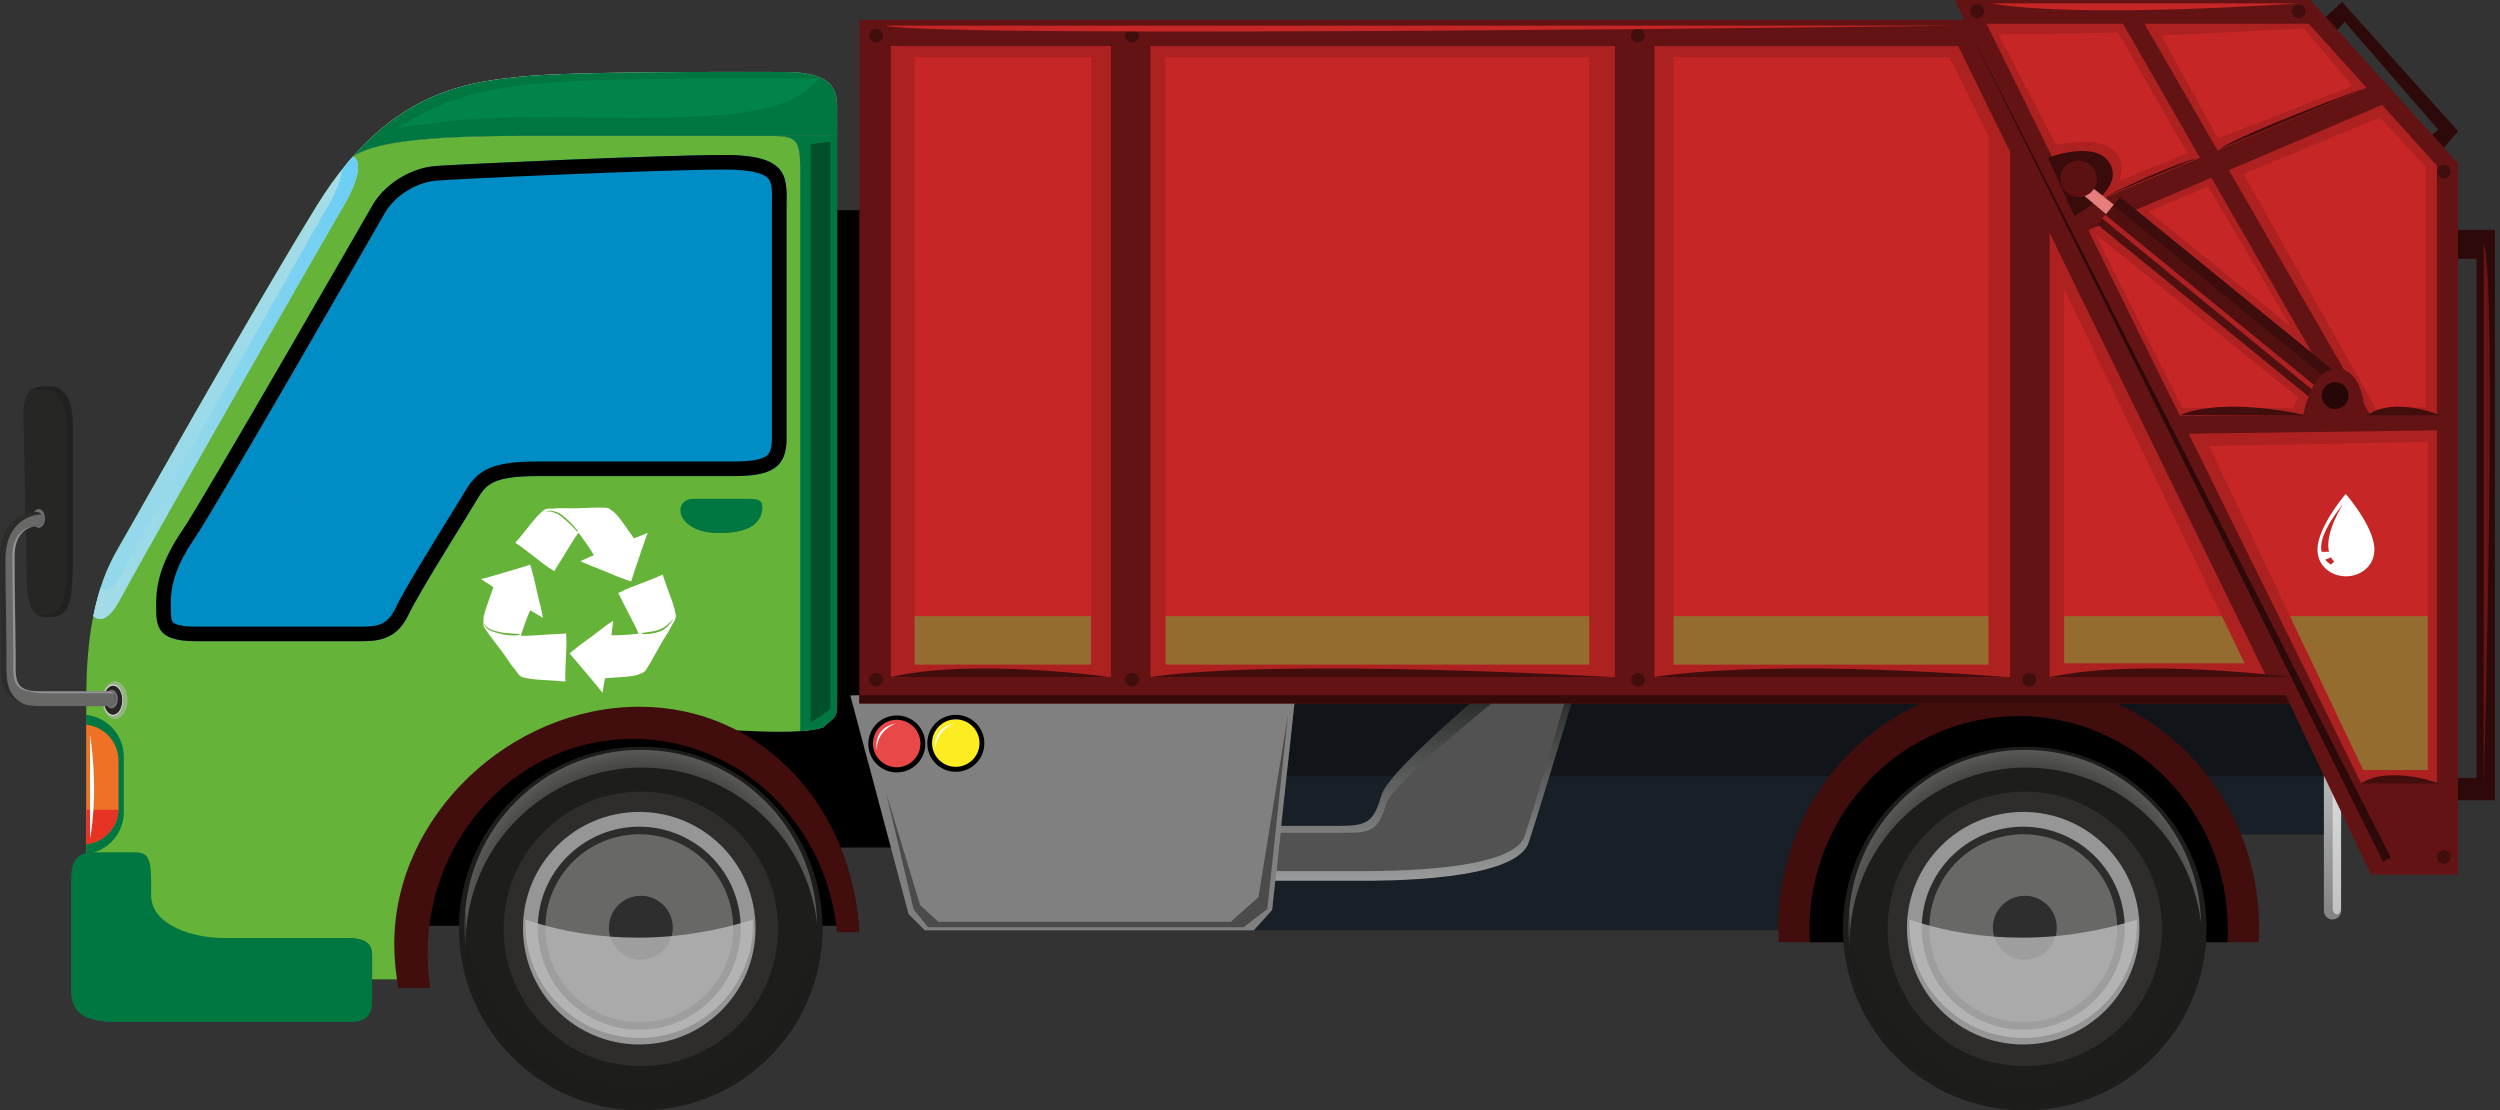 <svg width="421" height="187" viewBox="0 0 421 187" fill="none" xmlns="http://www.w3.org/2000/svg">
<rect x="0" y="0" width="421" height="187" fill="#333333" stroke="none"/>
<path d="M186.155 35.399H96.047V142.721H186.155V35.399Z" fill="black"/>
<path d="M218.14 116.948L214.228 153.234L211.141 156.663H374.749V140.543H392.404V117.051L218.14 116.948Z" fill="#191F26"/>
<path d="M392.405 130.722V117.051L218.141 116.948L216.656 130.722H392.405Z" fill="#11151A"/>
<path d="M255.381 111.88C255.381 111.88 234.061 129.156 232.646 133.889C231.254 138.625 230.159 139.077 225.179 139.077C220.179 139.077 213.875 139.077 213.875 139.077L213.91 148.321C213.91 148.321 224.883 148.321 228.993 148.321C233.12 148.321 255.261 148.41 257.434 141.882C259.596 135.333 266.036 113.813 266.036 113.813L255.381 111.88Z" fill="url(#paint0_linear_562_31713)"/>
<path d="M256.09 114.526C256.09 114.526 234.703 131.223 233.377 135.526C232.037 139.825 231.007 140.245 226.309 140.245C221.59 140.245 215.651 140.245 215.651 140.245L214.938 146.69C214.938 146.69 225.28 146.69 229.163 146.69C233.065 146.69 254.666 146.793 256.72 140.853C258.757 134.919 264.298 115.345 264.298 115.345L256.09 114.526Z" fill="#525252"/>
<path d="M218.14 116.947L150.843 116.911L143.211 117.131L153.001 153.93L155.733 156.663H211.141L214.228 153.234L218.14 116.947Z" fill="#818080"/>
<path opacity="0.4" d="M216.912 128.338L218.14 116.947L150.843 116.911L143.211 117.131L146.191 128.338H216.912Z" fill="#818080"/>
<path d="M394.25 153.374C394.25 154.175 393.59 154.841 392.789 154.841C391.989 154.841 391.344 154.175 391.344 153.374V116.199C391.344 115.398 391.989 114.734 392.789 114.734C393.59 114.734 394.25 115.398 394.25 116.199V153.374Z" fill="url(#paint1_linear_562_31713)"/>
<path opacity="0.5" d="M394.217 152.907C394.217 153.5 393.905 153.981 393.521 153.981C393.135 153.981 392.824 153.499 392.824 152.907V115.726C392.824 115.132 393.135 114.664 393.521 114.664C393.905 114.664 394.217 115.132 394.217 115.726V152.907Z" fill="white"/>
<path d="M380.425 156.212C380.425 133.386 362.297 114.894 339.94 114.894C317.602 114.894 299.475 133.386 299.475 156.212C299.475 157.032 299.506 157.871 299.543 158.671H380.358C380.394 157.871 380.425 157.032 380.425 156.212Z" fill="#420D0D"/>
<path d="M375.164 156.528C375.164 136.676 359.406 120.585 339.937 120.585C320.505 120.585 304.725 136.676 304.725 156.528C304.725 157.257 304.747 157.974 304.798 158.669H375.111C375.148 157.974 375.164 157.257 375.164 156.528Z" fill="black"/>
<path d="M155.822 125.268C155.822 127.933 153.66 130.075 151.014 130.075C148.368 130.075 146.227 127.933 146.227 125.268C146.227 122.622 148.368 120.481 151.014 120.481C153.66 120.481 155.822 122.622 155.822 125.268Z" fill="black"/>
<path d="M165.764 125.164C165.764 127.83 163.608 129.972 160.956 129.972C158.311 129.972 156.154 127.83 156.154 125.164C156.154 122.519 158.311 120.378 160.956 120.378C163.608 120.378 165.764 122.519 165.764 125.164Z" fill="black"/>
<path d="M164.948 125.134C164.948 127.342 163.15 129.134 160.94 129.134C158.747 129.134 156.955 127.342 156.955 125.134C156.955 122.934 158.747 121.141 160.94 121.141C163.15 121.141 164.948 122.934 164.948 125.134Z" fill="#FEEC22"/>
<path d="M155.001 125.216C155.001 127.429 153.207 129.207 151.014 129.207C148.804 129.207 147.006 127.429 147.006 125.216C147.006 123.007 148.804 121.214 151.014 121.214C153.207 121.215 155.001 123.008 155.001 125.216Z" fill="#E94849"/>
<path d="M107.101 122.118C99.405 122.118 83.996 125.082 76.631 138.329C83.787 128.807 94.232 122.956 111.909 123.949C130.141 124.973 137.624 143.313 137.837 148.743C137.837 148.743 137.837 132.965 137.837 129.691C137.837 126.801 137.504 124.068 138.689 122.482C133.098 124.364 115.755 122.118 107.101 122.118Z" fill="black"/>
<path d="M105.569 119.802C84.967 119.802 68.097 135.719 66.527 155.9H144.61C143.04 135.719 126.17 119.802 105.569 119.802Z" fill="black"/>
<path d="M138.531 156.368C138.531 173.279 124.829 187 107.917 187C90.994 187 77.289 173.279 77.289 156.368C77.289 139.461 90.993 125.741 107.917 125.741C124.829 125.741 138.531 139.461 138.531 156.368Z" fill="#1D1D1B"/>
<path opacity="0.5" d="M108.108 129.26C123.329 129.26 135.85 140.7 137.59 155.448C137.31 139.291 124.13 126.281 107.914 126.281C91.512 126.281 78.228 139.564 78.228 155.968C78.228 157.137 78.296 158.301 78.436 159.454C78.436 159.277 78.419 159.1 78.419 158.944C78.421 142.543 91.721 129.26 108.108 129.26Z" fill="url(#paint2_radial_562_31713)"/>
<path opacity="0.5" d="M108.108 183.32C123.329 183.32 135.85 171.881 137.59 157.131C137.31 173.288 124.13 186.297 107.914 186.297C91.512 186.297 78.228 173.014 78.228 156.61C78.228 155.441 78.296 154.277 78.436 153.124C78.436 153.301 78.419 153.477 78.419 153.634C78.421 170.036 91.721 183.32 108.108 183.32Z" fill="#1D1D1B"/>
<path d="M107.916 133.313C95.158 133.313 84.811 143.66 84.811 156.419C84.811 169.182 95.156 179.531 107.916 179.531C120.665 179.531 131.027 169.182 131.027 156.419C131.027 143.662 120.664 133.313 107.916 133.313Z" fill="#2E2D2C"/>
<path opacity="0.5" d="M127.229 156.3C127.229 167.116 118.456 175.889 107.657 175.889C96.826 175.889 88.068 167.116 88.068 156.3C88.068 145.485 96.826 136.727 107.657 136.727C118.456 136.728 127.229 145.485 127.229 156.3Z" fill="white"/>
<path d="M124.738 156.3C124.738 165.753 117.094 173.399 107.656 173.399C98.203 173.399 90.557 165.753 90.557 156.3C90.557 146.862 98.203 139.216 107.656 139.216C117.094 139.218 124.738 146.862 124.738 156.3Z" fill="#2C2D2B"/>
<path d="M123.467 156.3C123.467 165.043 116.382 172.131 107.658 172.131C98.915 172.131 91.832 165.041 91.832 156.3C91.832 147.574 98.914 140.491 107.658 140.491C116.382 140.492 123.467 147.574 123.467 156.3Z" fill="#686867"/>
<path d="M113.3 156.233C113.3 159.212 110.898 161.613 107.915 161.613C104.957 161.613 102.537 159.212 102.537 156.233C102.537 153.254 104.958 150.85 107.915 150.85C110.898 150.85 113.3 153.256 113.3 156.233Z" fill="#2D2E2D"/>
<path d="M110.951 156.233C110.951 157.901 109.59 159.262 107.916 159.262C106.249 159.262 104.891 157.901 104.891 156.233C104.891 154.558 106.249 153.203 107.916 153.203C109.59 153.203 110.951 154.558 110.951 156.233Z" fill="#2D2E2D"/>
<g opacity="0.8">
<path d="M88.488 154.88C88.469 155.132 88.469 155.366 88.469 155.598C88.469 166.198 97.058 174.794 107.658 174.794C118.237 174.794 126.827 166.198 126.827 155.598C126.827 155.347 126.808 155.112 126.808 154.862C110.72 159.884 97.354 157.816 88.488 154.88Z" fill="#BBBABA"/>
</g>
<path d="M140.972 18.108C140.972 14.818 140.047 12.121 131.918 12.121C123.769 12.121 96.745 11.982 87.891 12.886C80.529 13.67 69.791 14.627 59.418 26.361C62.776 24.116 70.328 22.88 88.366 22.88C108.479 22.88 120.615 22.88 127.23 22.88C128.135 22.88 128.955 22.864 129.669 22.88H140.973C140.972 20.946 140.972 20.301 140.972 18.108Z" fill="url(#paint3_linear_562_31713)"/>
<path d="M140.97 27.182C140.97 25.16 140.97 23.856 140.97 22.88H129.666C134.073 22.916 134.755 23.383 134.755 28.4C134.755 34.251 134.755 104.917 134.755 113.363C134.755 116.636 134.755 120.119 134.755 123.127C136.356 123.024 137.711 122.815 138.687 122.483C138.859 122.276 139.052 122.083 139.264 121.912C141.11 120.483 140.969 120.343 140.969 117.385C140.97 114.439 140.97 33.169 140.97 27.182Z" fill="url(#paint4_linear_562_31713)"/>
<path d="M127.231 22.88C120.616 22.88 108.48 22.88 88.367 22.88C70.329 22.88 62.777 24.116 59.419 26.362C59.076 26.746 58.729 27.168 58.379 27.582C56.675 29.636 54.995 31.968 53.338 34.65C41.255 54.31 23.128 86.787 19.854 92.411C18.045 95.529 16.604 99.151 15.684 103.849C14.936 107.664 14.527 112.154 14.527 117.711C14.527 130.091 14.527 143.098 14.527 147.506C14.527 151.914 14.527 164.923 14.527 164.923H67.06H70.032C70.032 164.923 68.805 149.248 75.967 139.216C76.185 138.904 76.404 138.609 76.633 138.328C83.999 125.08 99.407 122.117 107.103 122.117C114.243 122.117 127.253 123.63 134.759 123.126C134.759 120.118 134.759 116.635 134.759 113.362C134.759 104.916 134.759 34.25 134.759 28.399C134.757 22.568 133.831 22.88 127.231 22.88Z" fill="#65B339"/>
<path d="M140.972 18.108C140.972 14.818 140.047 12.121 131.918 12.121C123.769 12.121 96.745 11.982 87.891 12.886C80.529 13.67 69.791 14.627 59.418 26.361C62.776 24.116 70.328 22.88 88.366 22.88C108.479 22.88 120.615 22.88 127.23 22.88C128.135 22.88 128.955 22.864 129.669 22.88H140.973C140.972 20.946 140.972 20.301 140.972 18.108Z" fill="#007641"/>
<path d="M140.97 27.182C140.97 25.16 140.97 23.856 140.97 22.88H129.666C134.073 22.916 134.755 23.383 134.755 28.4C134.755 34.251 134.755 104.917 134.755 113.363C134.755 116.636 134.755 120.119 134.755 123.127C136.356 123.024 137.711 122.815 138.687 122.483C138.859 122.276 139.052 122.083 139.264 121.912C141.11 120.483 140.969 120.343 140.969 117.385C140.97 114.439 140.97 33.169 140.97 27.182Z" fill="#007641"/>
<path d="M62.561 34.859C62.561 34.859 34.142 84.314 30.763 89.242C27.386 94.153 26.309 98.004 26.309 101.518C26.309 105.052 25.993 107.977 32.903 107.977C39.821 107.977 48.578 107.977 53.038 107.977C57.486 107.977 57.18 107.977 60.105 107.977C63.016 107.977 66.55 108.139 68.708 103.68C70.849 99.221 78.686 86.945 80.219 84.314C81.757 81.722 82.681 80.172 90.509 80.172C98.346 80.172 117.237 80.172 123.542 80.172C129.847 80.172 132.456 78.796 132.456 73.885C132.456 68.974 132.456 40.383 132.456 35.317C132.456 30.248 133.381 26.102 122.15 26.102C110.934 26.102 77.921 27.635 73.463 27.947C69.015 28.263 64.545 31.168 62.561 34.859Z" fill="#008CC4"/>
<path d="M122.151 26.102C110.935 26.102 77.922 27.635 73.464 27.947C69.015 28.263 64.545 31.169 62.561 34.859C62.561 34.859 34.142 84.314 30.763 89.242C27.386 94.153 26.309 98.004 26.309 101.518C26.309 105.051 25.993 107.977 32.903 107.977C39.821 107.977 48.578 107.977 53.038 107.977C57.486 107.977 57.18 107.977 60.105 107.977C60.288 107.977 60.48 107.977 60.672 107.977C63.469 107.977 66.685 107.837 68.708 103.68C70.849 99.221 78.686 86.945 80.219 84.314C81.757 81.722 82.681 80.172 90.509 80.172C98.346 80.172 117.237 80.172 123.542 80.172C129.847 80.172 132.456 78.796 132.456 73.885C132.456 68.974 132.456 40.383 132.456 35.317C132.456 30.248 133.38 26.102 122.151 26.102ZM130.002 34.214C130.002 34.583 129.988 34.947 129.988 35.316V73.883C129.988 76.165 129.322 76.601 128.996 76.825C128.107 77.417 126.314 77.713 123.543 77.713H90.511C82.168 77.713 80.251 79.439 78.11 83.077C77.71 83.757 76.857 85.13 75.781 86.87C72.73 91.803 68.117 99.235 66.499 102.612C65.176 105.331 63.416 105.524 60.672 105.524H60.389H60.106H53.039H32.905C30.068 105.524 29.303 104.968 29.128 104.81C28.753 104.427 28.764 103.175 28.764 101.968V101.516C28.764 98.032 30.001 94.676 32.786 90.632C36.181 85.69 63.526 38.098 64.687 36.077C64.701 36.061 64.711 36.041 64.722 36.024C66.359 33.01 70.1 30.646 73.635 30.401C78.271 30.069 111.195 28.555 122.151 28.555C126.884 28.555 128.662 29.335 129.322 29.999C130.002 30.717 130.039 32.057 130.002 34.214Z" fill="black"/>
<path d="M59.4 26.382C59.061 26.76 58.724 27.182 58.381 27.582C56.677 29.636 54.997 31.968 53.34 34.65C49.067 41.615 44.037 50.184 39.158 58.593C30.275 73.935 21.97 88.773 19.856 92.411C18.052 95.493 16.644 99.079 15.723 103.731C16.732 104.671 18.263 104.635 20.318 100.752C22.791 96.085 34.89 74.771 44.775 57.459C51.49 45.708 57.171 35.798 58.105 34.249C59.826 31.362 61.302 27.115 59.4 26.382Z" fill="url(#paint5_linear_562_31713)"/>
<path d="M59.411 26.382C59.062 26.76 58.731 27.182 58.382 27.582C58.106 27.93 57.81 28.294 57.529 28.663C57.441 30.228 56.536 32.457 55.529 34.161C54.677 35.612 49.455 44.822 43.295 55.755C34.231 71.862 23.124 91.699 20.85 96.049C19.16 99.27 17.867 99.635 16.941 99.043C16.473 100.493 16.064 102.021 15.725 103.731C16.744 104.671 18.265 104.65 20.32 100.767C22.793 96.1 34.902 74.772 44.788 57.459C51.498 45.708 57.183 35.798 58.108 34.249C59.837 31.362 61.307 27.115 59.411 26.382Z" fill="url(#paint6_linear_562_31713)"/>
<path d="M116.799 84.003C116.799 84.003 124.687 84.003 126.257 84.003C127.822 84.003 128.378 84.383 128.378 85.323C128.378 86.265 128.378 89.817 120.96 89.745C113.648 89.678 113.145 84.003 116.799 84.003Z" fill="#007641"/>
<path d="M127.176 88.182C126.064 87.516 124.323 86.856 121.865 86.856C118.836 86.856 117.249 87.937 116.521 88.702C117.547 89.314 119.028 89.73 120.96 89.745C124.339 89.767 126.184 89.049 127.176 88.182Z" fill="#007641"/>
<path d="M107.665 119.016C86.024 119.016 66.393 137.335 66.393 158.982C66.393 161.508 66.643 163.96 67.106 166.367H72.47C72.172 164.465 72.016 162.551 72.016 160.582C72.016 140.61 87.478 124.416 106.562 124.416C124.499 124.416 139.231 138.696 140.951 156.98H144.699C143.654 136.275 128.628 119.016 107.665 119.016Z" fill="#420D0D"/>
<path d="M11.968 148.115C11.968 152.226 11.968 161.945 11.968 165.235C11.968 168.51 11.661 172.095 19.654 172.095C27.625 172.095 41.871 172.095 49.449 172.095C57.02 172.095 56.095 172.095 58.049 172.095C59.997 172.095 62.66 172.303 62.66 168.51C62.66 164.71 62.66 163.494 62.66 161.753C62.66 160.013 62.962 157.955 58.36 157.955C53.746 157.955 42.583 157.955 37.566 157.955C32.545 157.955 25.457 155.833 25.457 150.767C25.457 145.7 25.606 143.538 22.838 143.538C20.084 143.538 18.466 143.538 16.009 143.538C13.558 143.537 11.968 144.269 11.968 148.115Z" fill="#007641"/>
<path d="M58.362 157.954C58.051 157.954 57.718 157.954 57.368 157.954C57.459 163.613 56.481 166.664 48.758 166.664C40.661 166.664 21.318 166.664 11.973 166.664C12.051 169.465 12.809 172.095 19.655 172.095C27.626 172.095 41.871 172.095 49.449 172.095C57.02 172.095 56.095 172.095 58.05 172.095C59.998 172.095 62.66 172.303 62.66 168.51C62.66 164.71 62.66 163.495 62.66 161.753C62.661 160.013 62.963 157.954 58.362 157.954Z" fill="#007641"/>
<path d="M93.542 19.699C117.493 20.048 132.626 20.309 137.834 13.2C126.336 13.179 100.733 13.126 91.79 13.967C85.228 14.598 76.252 15.328 67.004 21.623C73.453 20.451 82.191 19.543 93.542 19.699Z" fill="#00844A"/>
<path opacity="0.5" d="M19.355 114.734C18.181 114.734 17.219 116.164 17.219 117.919C17.219 119.665 18.18 121.089 19.355 121.089C20.53 121.089 21.487 119.665 21.487 117.919C21.487 116.164 20.53 114.734 19.355 114.734Z" fill="#C0BAC4"/>
<path d="M3.951 69.965C3.951 71.883 4.481 93.227 4.481 96.767C4.481 101.31 5.101 103.835 7.793 103.903C11.015 104.006 12.241 102.999 12.241 95.145C12.241 87.936 12.241 74.269 12.241 71.186C12.241 68.119 11.25 65.037 8.323 65.037C5.406 65.039 3.951 65.439 3.951 69.965Z" fill="#262625"/>
<path opacity="0.5" d="M8.322 65.039C6.888 65.039 5.817 65.143 5.096 65.771C5.688 65.617 6.409 65.579 7.253 65.579C10.168 65.579 11.172 68.589 11.172 71.602C11.172 74.596 11.172 87.972 11.172 95.042C11.172 102.702 9.935 103.695 6.712 103.591C6.618 103.591 6.529 103.591 6.436 103.575C6.817 103.783 7.263 103.888 7.793 103.903C11.016 104.006 12.241 102.999 12.241 95.145C12.241 87.936 12.241 74.269 12.241 71.186C12.24 68.12 11.249 65.039 8.322 65.039Z" fill="#1D1D1B"/>
<path d="M20.727 117.904C20.727 119.369 19.972 120.57 19.037 120.57C18.095 120.57 17.35 119.369 17.35 117.904C17.35 116.443 18.096 115.237 19.037 115.237C19.972 115.237 20.727 116.443 20.727 117.904Z" fill="url(#paint7_radial_562_31713)"/>
<path d="M20.607 117.904C20.607 119.26 19.911 120.378 19.038 120.378C18.171 120.378 17.473 119.261 17.473 117.904C17.473 116.547 18.169 115.451 19.038 115.451C19.911 115.451 20.607 116.547 20.607 117.904Z" fill="#262625"/>
<path opacity="0.5" d="M18.795 116.164C18.213 116.164 17.746 116.86 17.746 117.732C17.746 118.6 18.213 119.297 18.795 119.297C19.383 119.297 19.851 118.6 19.851 117.732C19.85 116.86 19.382 116.164 18.795 116.164Z" fill="#C0BAC4"/>
<path opacity="0.5" d="M6.503 85.743C5.925 85.743 5.457 86.44 5.457 87.307C5.457 88.18 5.925 88.877 6.503 88.877C7.095 88.877 7.564 88.18 7.564 87.307C7.564 86.441 7.095 85.743 6.503 85.743Z" fill="#C0BAC4"/>
<path d="M18.274 118.897H6.711C4.413 118.897 2.761 118.377 1.681 117.26C0.132 115.695 0.146 113.482 0.173 111.532C0.173 111.304 0.183 111.095 0.183 110.873C0.183 109.6 0.146 107.474 0.11 105.02C0.058 101.59 0 97.288 0 93.664C0 87.782 3.95 86.196 6.035 86.176C6.05 86.176 6.05 86.176 6.05 86.176C6.731 86.176 7.267 86.7 7.287 87.381C7.287 88.057 6.747 88.618 6.075 88.618C5.702 88.633 2.454 88.893 2.454 93.663C2.454 97.287 2.516 101.553 2.567 104.983C2.599 107.456 2.634 109.583 2.634 110.872C2.634 111.095 2.634 111.323 2.629 111.547C2.608 113.168 2.592 114.701 3.419 115.533C4.012 116.147 5.124 116.442 6.709 116.442H18.273C18.956 116.442 19.5 117 19.5 117.679C19.501 118.341 18.956 118.897 18.274 118.897Z" fill="#2C2D2B"/>
<path d="M19.097 116.754C18.869 116.564 18.587 116.444 18.275 116.444H6.711C6.015 116.444 5.423 116.392 4.917 116.268C4.259 116.112 3.753 115.882 3.421 115.534C2.595 114.702 2.611 113.17 2.631 111.548C2.636 111.325 2.636 111.095 2.636 110.873C2.636 109.585 2.6 107.459 2.569 104.984C2.518 101.554 2.456 97.288 2.456 93.664C2.456 88.894 5.705 88.635 6.077 88.619C6.749 88.619 7.289 88.058 7.289 87.382C7.279 87.101 7.175 86.841 7.008 86.634C6.998 86.634 6.994 86.634 6.977 86.634C6.977 86.634 6.977 86.634 6.957 86.634C4.867 86.649 0.922 88.235 0.922 94.086C0.922 97.703 0.984 101.971 1.037 105.401C1.071 107.838 1.099 109.95 1.099 111.218C1.099 111.446 1.099 111.655 1.088 111.861C1.072 113.816 1.051 116.023 2.595 117.572C3.022 118.01 3.525 118.342 4.129 118.602C4.867 118.811 5.73 118.898 6.713 118.898H18.276C18.959 118.898 19.503 118.342 19.503 117.682C19.502 117.312 19.336 117.001 19.097 116.754Z" fill="#686867"/>
<path opacity="0.5" d="M19.095 116.754C18.877 116.563 18.586 116.443 18.274 116.443H6.71C6.013 116.443 5.421 116.392 4.915 116.268C4.257 116.112 3.752 115.882 3.419 115.534C2.593 114.702 2.609 113.169 2.63 111.548C2.635 111.325 2.635 111.095 2.635 110.873C2.635 109.584 2.599 107.458 2.568 104.984C2.516 101.554 2.454 97.288 2.454 93.664C2.454 89.975 4.377 88.997 5.442 88.722C4.568 88.841 2.068 89.554 2.068 93.737C2.068 97.359 2.13 101.621 2.182 105.072C2.219 107.524 2.255 109.666 2.255 110.956C2.255 111.184 2.255 111.407 2.244 111.635C2.224 113.257 2.219 114.77 3.035 115.606C3.367 115.954 3.87 116.2 4.532 116.339C5.042 116.458 5.634 116.51 6.329 116.51H17.888C18.721 116.51 19.334 117.001 19.095 116.754Z" fill="#C0BAC4"/>
<path opacity="0.5" d="M19.096 116.754C18.868 116.563 18.586 116.444 18.274 116.444H6.71C6.014 116.444 5.422 116.392 4.916 116.268C5.544 116.6 6.449 116.756 7.634 116.756L19.096 116.754Z" fill="#C0BAC4"/>
<path d="M97.445 89.724C97.494 89.788 97.541 89.85 97.589 89.914C98.24 90.796 98.87 91.698 99.479 92.609C99.669 92.892 99.843 93.187 100.01 93.485C99.368 93.781 98.726 94.071 98.077 94.35C98.068 94.347 98.06 94.342 98.053 94.34C97.957 94.389 97.86 94.44 97.765 94.491C98.39 94.837 99.101 95.096 99.738 95.357C100.839 95.802 101.949 96.21 103.036 96.691C104.037 97.135 105.074 97.51 106.112 97.858V97.861C106.173 97.869 106.232 97.882 106.29 97.897C106.324 97.789 106.356 97.682 106.395 97.576C106.395 97.576 106.391 97.573 106.388 97.573C106.605 96.896 106.826 96.221 107.053 95.548C107.316 94.766 107.585 93.987 107.854 93.207C107.9 92.948 107.998 92.71 108.105 92.472C108.264 92.011 108.419 91.547 108.58 91.087C108.697 90.745 108.821 90.403 108.943 90.061C108.952 90.056 108.959 90.051 108.967 90.043C109.002 89.951 109.039 89.855 109.073 89.763C109.069 89.757 109.064 89.751 109.06 89.744C108.841 89.85 108.617 89.942 108.388 90.006C107.859 90.251 107.3 90.452 106.759 90.654C106.249 89.948 105.748 89.236 105.247 88.522C104.733 87.795 104.216 87.062 103.597 86.42C103.35 86.162 102.963 85.962 102.69 85.724C102.494 85.557 102.12 85.499 102.035 85.496C100.398 85.426 98.737 85.549 97.099 85.594C95.746 85.632 94.409 85.506 93.043 85.656C92.724 85.619 92.112 85.638 91.769 85.797C91.584 85.882 91.425 86.017 91.282 86.158C91.271 86.169 91.264 86.181 91.254 86.193C91.237 86.199 91.222 86.209 91.205 86.222C89.938 87.363 88.973 88.797 87.887 90.096C87.519 90.535 87.148 90.968 86.785 91.411C86.855 91.464 86.923 91.518 86.993 91.57C86.997 91.564 87.003 91.558 87.007 91.551C88.055 92.227 89.043 93.065 90.045 93.808C90.978 94.5 91.89 95.327 92.913 95.896C92.913 95.899 92.914 95.904 92.914 95.906C93.06 95.993 93.199 96.09 93.338 96.19C93.394 96.095 93.45 95.998 93.505 95.9C93.934 95.153 94.421 94.44 94.871 93.706C95.295 93.016 95.71 92.322 96.138 91.634C96.538 91.001 96.94 90.288 97.445 89.724ZM93.411 86.353C93.115 86.261 92.661 86.042 92.358 86.147C92.158 86.215 92.243 86.208 92.05 86.184C92.019 86.178 92.028 86.136 92.052 86.133C92.301 86.104 92.457 85.944 92.717 85.984C92.915 86.012 93.109 86.051 93.302 86.097C93.793 86.212 94.238 86.433 94.639 86.734C95.648 87.494 96.527 88.377 97.286 89.385C97.331 89.447 97.231 89.565 97.17 89.505C96.793 89.139 96.495 88.703 96.099 88.355C95.672 87.981 95.258 87.587 94.822 87.225C94.403 86.871 93.942 86.516 93.411 86.353Z" fill="white"/>
<path d="M113.746 103.307C113.744 103.293 113.736 103.279 113.732 103.266C113.733 103.249 113.733 103.23 113.731 103.21C113.412 101.536 112.683 99.967 112.138 98.364C111.952 97.822 111.774 97.28 111.584 96.742C111.503 96.774 111.42 96.805 111.342 96.838C111.343 96.845 111.347 96.852 111.348 96.858C110.227 97.405 109 97.817 107.846 98.289C106.768 98.728 105.591 99.082 104.573 99.662C104.57 99.66 104.566 99.659 104.564 99.658C104.415 99.738 104.258 99.807 104.099 99.872C104.154 99.97 104.208 100.068 104.261 100.166C104.679 100.922 105.036 101.706 105.432 102.472C105.801 103.191 106.181 103.904 106.547 104.627C106.883 105.294 107.284 106.007 107.505 106.732C107.425 106.741 107.346 106.75 107.266 106.757C106.175 106.859 105.077 106.929 103.983 106.979C103.641 106.993 103.3 106.988 102.958 106.979C103.038 106.277 103.122 105.576 103.22 104.876C103.229 104.872 103.235 104.867 103.242 104.862C103.249 104.752 103.256 104.645 103.261 104.536C102.64 104.893 102.052 105.366 101.5 105.776C100.548 106.487 99.623 107.227 98.65 107.906C97.754 108.533 96.895 109.226 96.059 109.934L96.057 109.933C96.017 109.98 95.978 110.024 95.934 110.067C96.007 110.151 96.082 110.235 96.154 110.322C96.155 110.32 96.157 110.32 96.158 110.317C96.625 110.854 97.09 111.393 97.546 111.936C98.079 112.567 98.605 113.2 99.134 113.834C99.332 114.007 99.486 114.216 99.633 114.43C99.945 114.805 100.26 115.178 100.573 115.553C100.803 115.832 101.03 116.113 101.261 116.396C101.261 116.406 101.261 116.415 101.263 116.425C101.325 116.504 101.385 116.581 101.447 116.661C101.455 116.66 101.463 116.66 101.47 116.659C101.492 116.418 101.531 116.179 101.594 115.948C101.657 115.369 101.774 114.787 101.883 114.218C102.751 114.148 103.621 114.09 104.492 114.028C105.378 113.965 106.274 113.903 107.143 113.709C107.492 113.63 107.862 113.404 108.208 113.291C108.454 113.211 108.697 112.919 108.742 112.851C109.652 111.485 110.406 110.001 111.216 108.576C111.885 107.399 112.683 106.322 113.264 105.074C113.461 104.823 113.762 104.288 113.804 103.912C113.825 103.708 113.793 103.503 113.746 103.307ZM113.345 104.362C112.718 105.202 112.162 105.931 111.151 106.323C110.181 106.697 109.177 106.828 108.146 106.773C108.033 106.767 108.077 106.604 108.166 106.586C109.129 106.411 110.129 106.371 111.058 106.012C112.014 105.643 112.603 105.047 113.293 104.32C113.327 104.284 113.377 104.318 113.345 104.362Z" fill="white"/>
<path d="M95.357 107.175C95.344 107.007 95.343 106.835 95.345 106.664C95.234 106.674 95.123 106.684 95.012 106.696C94.153 106.775 93.29 106.789 92.431 106.843C91.622 106.893 90.817 106.957 90.01 107.002C89.261 107.044 88.449 107.126 87.695 107.039C87.72 106.962 87.744 106.886 87.769 106.81C88.112 105.769 88.487 104.735 88.881 103.712C89.003 103.394 89.144 103.084 89.29 102.774C89.901 103.128 90.509 103.485 91.11 103.855C91.113 103.864 91.114 103.872 91.117 103.883C91.213 103.933 91.31 103.982 91.407 104.03C91.329 103.32 91.133 102.589 90.975 101.918C90.706 100.762 90.399 99.619 90.164 98.455C89.95 97.381 89.661 96.318 89.345 95.268L89.348 95.266C89.32 95.212 89.296 95.157 89.274 95.1C89.168 95.134 89.06 95.17 88.952 95.198C88.952 95.201 88.953 95.203 88.953 95.206C88.276 95.419 87.597 95.628 86.916 95.83C86.124 96.065 85.332 96.295 84.541 96.524C84.304 96.635 84.05 96.693 83.796 96.742C83.326 96.879 82.858 97.017 82.389 97.154C82.043 97.254 81.693 97.35 81.342 97.447C81.333 97.444 81.323 97.44 81.314 97.436C81.217 97.463 81.121 97.487 81.023 97.512C81.021 97.52 81.017 97.527 81.016 97.534C81.227 97.653 81.431 97.781 81.617 97.932C82.124 98.222 82.609 98.562 83.086 98.89C82.802 99.715 82.507 100.534 82.214 101.354C81.916 102.193 81.615 103.039 81.447 103.915C81.378 104.266 81.436 104.695 81.403 105.056C81.378 105.313 81.547 105.652 81.592 105.723C82.478 107.102 83.536 108.389 84.518 109.701C85.329 110.785 85.996 111.949 86.906 112.978C87.057 113.261 87.428 113.75 87.757 113.938C87.933 114.04 88.133 114.092 88.331 114.128C88.346 114.13 88.361 114.129 88.375 114.13C88.389 114.138 88.406 114.146 88.428 114.151C90.088 114.529 91.817 114.492 93.504 114.632C94.075 114.68 94.645 114.733 95.215 114.774C95.216 114.686 95.22 114.601 95.225 114.514C95.216 114.512 95.208 114.511 95.202 114.511C95.15 113.266 95.265 111.976 95.295 110.729C95.323 109.568 95.472 108.345 95.348 107.182C95.353 107.18 95.354 107.177 95.357 107.175ZM87.395 106.946C86.284 107.122 84.922 106.94 83.849 106.624C82.983 106.368 81.793 106.081 81.557 105.081C81.553 105.063 81.582 105.037 81.592 105.059C82.015 105.959 83.284 106.251 84.184 106.451C85.262 106.691 86.324 106.663 87.415 106.749C87.534 106.759 87.492 106.93 87.395 106.946Z" fill="white"/>
<path d="M20.845 136.764V127.445C20.845 123.788 18.077 120.778 14.521 120.394C14.521 129.332 14.521 138.397 14.521 143.818C18.077 143.431 20.845 140.422 20.845 136.764Z" fill="#007641"/>
<path d="M19.958 136.11V128.099C19.958 124.954 17.578 122.368 14.521 122.036C14.521 129.721 14.521 137.514 14.521 142.173C17.578 141.842 19.958 139.255 19.958 136.11Z" fill="#EE7125"/>
<path d="M14.521 136.369V142.173C17.494 141.85 19.818 139.396 19.946 136.369H14.521Z" fill="#E63324"/>
<path d="M15.158 123.676V141.2C15.158 141.2 16.71 134.101 15.158 123.676Z" fill="white"/>
<path d="M78.822 30.948C72.168 30.948 66.511 38.268 66.511 38.268L36.23 90.179L127.072 45.256V30.948C127.072 30.948 85.477 30.948 78.822 30.948Z" fill="#008CC4"/>
<path d="M371.597 156.368C371.597 173.279 357.893 187 340.979 187C324.057 187 310.352 173.279 310.352 156.368C310.352 139.461 324.055 125.741 340.979 125.741C357.891 125.741 371.597 139.461 371.597 156.368Z" fill="#1D1D1B"/>
<path opacity="0.5" d="M341.171 129.26C356.392 129.26 368.913 140.7 370.656 155.449C370.375 139.291 357.194 126.281 340.979 126.281C324.576 126.281 311.293 139.565 311.293 155.968C311.293 157.137 311.361 158.301 311.501 159.454C311.501 159.277 311.484 159.101 311.484 158.945C311.484 142.543 324.784 129.26 341.171 129.26Z" fill="url(#paint8_radial_562_31713)"/>
<path opacity="0.5" d="M341.171 183.32C356.392 183.32 368.913 171.881 370.656 157.131C370.375 173.288 357.194 186.297 340.979 186.297C324.576 186.297 311.293 173.014 311.293 156.61C311.293 155.441 311.361 154.277 311.501 153.124C311.501 153.301 311.484 153.477 311.484 153.634C311.484 170.036 324.784 183.32 341.171 183.32Z" fill="#1D1D1B"/>
<path d="M340.979 133.313C328.219 133.313 317.873 143.66 317.873 156.419C317.873 169.182 328.219 179.531 340.979 179.531C353.727 179.531 364.092 169.182 364.092 156.419C364.092 143.662 353.728 133.313 340.979 133.313Z" fill="#2E2D2C"/>
<path opacity="0.5" d="M360.292 156.3C360.292 167.116 351.519 175.889 340.72 175.889C329.889 175.889 321.131 167.116 321.131 156.3C321.131 145.485 329.889 136.727 340.72 136.727C351.519 136.728 360.292 145.485 360.292 156.3Z" fill="white"/>
<path d="M357.805 156.3C357.805 165.753 350.159 173.399 340.721 173.399C331.268 173.399 323.623 165.753 323.623 156.3C323.623 146.862 331.266 139.216 340.721 139.216C350.159 139.218 357.805 146.862 357.805 156.3Z" fill="#2C2D2B"/>
<path d="M356.528 156.3C356.528 165.043 349.444 172.131 340.719 172.131C331.978 172.131 324.895 165.041 324.895 156.3C324.895 147.574 331.978 140.491 340.719 140.491C349.445 140.492 356.528 147.574 356.528 156.3Z" fill="#686867"/>
<path d="M346.362 156.233C346.362 159.212 343.962 161.613 340.978 161.613C338.02 161.613 335.6 159.212 335.6 156.233C335.6 153.254 338.021 150.85 340.978 150.85C343.962 150.85 346.362 153.256 346.362 156.233Z" fill="#2D2E2D"/>
<path d="M344.014 156.233C344.014 157.901 342.653 159.262 340.979 159.262C339.312 159.262 337.955 157.901 337.955 156.233C337.955 154.559 339.312 153.203 340.979 153.203C342.653 153.203 344.014 154.559 344.014 156.233Z" fill="#2D2E2D"/>
<g opacity="0.8">
<path d="M321.553 154.88C321.533 155.132 321.533 155.366 321.533 155.598C321.533 166.198 330.122 174.794 340.722 174.794C351.303 174.794 359.892 166.198 359.892 155.598C359.892 155.347 359.873 155.112 359.873 154.862C343.785 159.884 330.42 157.816 321.553 154.88Z" fill="#BBBABA"/>
</g>
<path d="M149.201 133.436L153.859 153.151L156.272 156.147H209.428L213.422 153.069L216.916 120.208L211.924 151.072L207.266 155.231H158.018L154.94 152.402L149.201 133.436Z" fill="#4B4B4B"/>
<path d="M21.756 141.92C21.756 141.92 26.414 141.92 26.747 144.583C27.08 147.244 25.915 153.067 28.578 154.565C31.239 156.063 56.362 156.229 56.362 156.229L31.239 154.289C31.239 154.289 27.8 154.178 27.8 151.515C27.8 148.854 27.8 145.304 27.8 145.304C27.8 145.304 28.021 143.086 26.581 142.421C25.138 141.754 21.756 141.92 21.756 141.92Z" fill="#65B339"/>
<path d="M412.601 38.712H420.142V134.767H408.83V130.995H417.039V43.592H411.713L412.601 38.712Z" fill="#2E0909"/>
<path d="M389.752 4.549L394.41 0.334L413.931 22.074L408.829 28.063L406.166 25.622L410.604 21.853L394.853 3.662L391.304 7.433L389.752 4.549Z" fill="#2E0909"/>
<path d="M389.974 118.461H144.709V3.33H334.737L389.974 118.461Z" fill="#631313"/>
<path d="M144.709 117.069V118.461H389.974L389.307 117.069H144.709Z" fill="#370A0A"/>
<path d="M381.699 114.025H150.033V7.766H329.772L381.699 114.025Z" fill="#AD2121"/>
<path d="M279.872 7.766H270.254V114.025H279.872V7.766Z" fill="#AD2121"/>
<path d="M346.203 41.389L336.139 20.797V114.025H346.203V41.389Z" fill="#AD2121"/>
<path d="M194.773 7.766H185.375V114.025H194.773V7.766Z" fill="#AD2121"/>
<path d="M152.624 7.766H150.033V114.025H152.624V7.766Z" fill="#AD2121"/>
<path d="M193.733 4.438H187.078V115.798H193.733V4.438Z" fill="#631313"/>
<path d="M278.612 4.438H271.957V115.798H278.612V4.438Z" fill="#631313"/>
<path d="M345.16 4.438H338.506V115.798H345.16V4.438Z" fill="#631313"/>
<path d="M399.291 147.301H413.933V27.508L389.087 0H329.191L399.291 147.301Z" fill="#631313"/>
<path d="M397.656 131.992H410.378V27.898L388.788 3.994L334.516 3.995L397.656 131.992Z" fill="#AD2121"/>
<path d="M347.381 36.271L399.623 14.309L401.953 17.304L349.709 39.598L347.381 36.271Z" fill="#631313"/>
<path d="M363.439 70.089L412.051 69.668L413.257 72.431L364.564 73.086L363.439 70.089Z" fill="#631313"/>
<path d="M331.076 3.995L402.618 144.416L401.288 145.082L331.076 3.995Z" fill="#2E0909"/>
<path d="M356.365 1.997L396.296 71.543L400.289 71.876L360.359 2.663L356.365 1.997Z" fill="#631313"/>
<path d="M393.771 66.232C393.771 66.777 393.331 67.217 392.787 67.217C392.244 67.217 391.803 66.777 391.803 66.232C391.803 65.689 392.243 65.248 392.787 65.248C393.331 65.249 393.771 65.689 393.771 66.232Z" fill="#5B1111"/>
<path d="M344.887 26.538C344.887 26.538 352.359 23.735 354.954 27.038C358.614 31.696 349.297 36.354 349.297 36.354L344.887 26.538Z" fill="#390B0B"/>
<path d="M350.709 32.736L355.409 36.687L356.657 35.024L351.956 31.28L350.709 32.736Z" fill="#E67E7E"/>
<path d="M353.121 30.116C353.121 31.816 351.743 33.194 350.043 33.194C348.343 33.194 346.965 31.816 346.965 30.116C346.965 28.415 348.344 27.038 350.043 27.038C351.744 27.038 353.121 28.415 353.121 30.116Z" fill="#5B1111"/>
<path d="M356.997 33.179L353.215 37.824L390.947 68.549L394.729 63.905L356.997 33.179Z" fill="#511010"/>
<path d="M357.055 33.196L355.941 34.564L393.683 65.279L394.796 63.911L357.055 33.196Z" fill="#3D0C0C"/>
<path d="M354.525 36.172L354.016 36.797L391.733 67.541L392.242 66.916L354.525 36.172Z" fill="#AD2121"/>
<path d="M387.611 71.324C387.611 71.324 388.654 62.962 392.784 62.201C398.611 61.129 398.398 71.543 398.398 71.543L387.611 71.324Z" fill="#631313"/>
<path d="M395.493 66.622C395.493 67.871 394.481 68.881 393.231 68.881C391.984 68.881 390.973 67.869 390.973 66.622C390.973 65.373 391.984 64.362 393.231 64.362C394.48 64.361 395.493 65.372 395.493 66.622Z" fill="#260707"/>
<path d="M148.701 5.991C148.701 6.635 148.18 7.156 147.536 7.156C146.894 7.156 146.371 6.635 146.371 5.991C146.371 5.348 146.894 4.826 147.536 4.826C148.18 4.826 148.701 5.347 148.701 5.991Z" fill="#420D0D"/>
<path d="M148.701 114.469C148.701 115.111 148.18 115.632 147.536 115.632C146.894 115.632 146.371 115.111 146.371 114.469C146.371 113.826 146.894 113.304 147.536 113.304C148.18 113.304 148.701 113.826 148.701 114.469Z" fill="#420D0D"/>
<path d="M191.795 5.991C191.795 6.635 191.273 7.156 190.63 7.156C189.986 7.156 189.465 6.635 189.465 5.991C189.465 5.348 189.986 4.826 190.63 4.826C191.273 4.826 191.795 5.347 191.795 5.991Z" fill="#420D0D"/>
<path d="M191.795 114.469C191.795 115.111 191.273 115.632 190.63 115.632C189.986 115.632 189.465 115.111 189.465 114.469C189.465 113.826 189.986 113.304 190.63 113.304C191.273 113.304 191.795 113.826 191.795 114.469Z" fill="#420D0D"/>
<path d="M277.002 5.991C277.002 6.635 276.481 7.156 275.837 7.156C275.195 7.156 274.674 6.635 274.674 5.991C274.674 5.348 275.195 4.826 275.837 4.826C276.481 4.826 277.002 5.347 277.002 5.991Z" fill="#420D0D"/>
<path d="M277.002 114.469C277.002 115.111 276.481 115.632 275.837 115.632C275.195 115.632 274.674 115.111 274.674 114.469C274.674 113.826 275.195 113.304 275.837 113.304C276.481 113.304 277.002 113.826 277.002 114.469Z" fill="#420D0D"/>
<path d="M334.125 1.887C334.125 2.53 333.606 3.052 332.962 3.052C332.318 3.052 331.797 2.531 331.797 1.887C331.797 1.244 332.318 0.722 332.962 0.722C333.606 0.722 334.125 1.244 334.125 1.887Z" fill="#420D0D"/>
<path d="M388.256 1.887C388.256 2.53 387.734 3.052 387.091 3.052C386.447 3.052 385.926 2.531 385.926 1.887C385.926 1.244 386.447 0.722 387.091 0.722C387.734 0.722 388.256 1.244 388.256 1.887Z" fill="#420D0D"/>
<path d="M412.713 144.305C412.713 144.948 412.191 145.47 411.548 145.47C410.904 145.47 410.383 144.949 410.383 144.305C410.383 143.663 410.904 143.142 411.548 143.142C412.191 143.142 412.713 143.663 412.713 144.305Z" fill="#420D0D"/>
<path d="M412.713 28.895C412.713 29.538 412.191 30.06 411.548 30.06C410.904 30.06 410.383 29.539 410.383 28.895C410.383 28.252 410.904 27.73 411.548 27.73C412.191 27.73 412.713 28.252 412.713 28.895Z" fill="#420D0D"/>
<path d="M341.725 115.633C342.369 115.633 342.89 115.112 342.89 114.469C342.89 113.825 342.369 113.304 341.725 113.304C341.082 113.304 340.561 113.825 340.561 114.469C340.561 115.112 341.082 115.633 341.725 115.633Z" fill="#420D0D"/>
<path d="M183.751 9.651H154.025V111.917H183.751V9.651Z" fill="#C62626"/>
<path d="M267.632 9.651H196.285V111.917H267.632V9.651Z" fill="#C62626"/>
<path d="M281.828 9.651V111.918H334.848V22.961L328.304 9.651H281.828Z" fill="#C62626"/>
<path opacity="0.5" d="M183.751 9.651H154.025V46.869H183.751V9.651Z" fill="#C62626"/>
<path opacity="0.5" d="M267.632 9.651H196.285V46.869H267.632V9.651Z" fill="#C62626"/>
<path opacity="0.5" d="M334.848 46.869V22.961L328.304 9.651H281.828V46.869H334.848Z" fill="#C62626"/>
<path d="M347.602 48.695V111.697H377.993L347.602 48.695Z" fill="#C62626"/>
<path d="M372.004 75.093L397.958 129.664H408.829V74.428L372.004 75.093Z" fill="#C62626"/>
<path d="M377.83 29.284L400.124 68.881L408.444 68.549V28.063L400.79 19.801L377.83 29.284Z" fill="#C62626"/>
<path d="M364.02 5.991L373.502 23.294L396.131 14.475L387.978 4.826L364.02 5.991Z" fill="#C62626"/>
<path d="M356.697 5.492L368.342 25.789L356.864 30.447C356.864 30.447 359.192 25.123 352.871 23.958C352.871 23.958 349.709 23.792 346.216 24.291L336.566 5.823L356.697 5.492Z" fill="#C62626"/>
<path d="M361.855 35.606L371.838 31.447L385.814 55.071L361.855 35.606Z" fill="#C62626"/>
<path d="M352.871 39.432L367.513 68.714H386.147L386.979 66.885L352.871 39.432Z" fill="#C62626"/>
<path opacity="0.5" d="M408.444 47.979V28.063L400.79 19.801L377.83 29.284L388.355 47.979H408.444Z" fill="#C62626"/>
<path opacity="0.5" d="M364.02 5.991L373.502 23.294L396.131 14.475L387.978 4.826L364.02 5.991Z" fill="#C62626"/>
<path opacity="0.5" d="M356.697 5.492L368.342 25.789L356.864 30.447C356.864 30.447 359.192 25.123 352.871 23.958C352.871 23.958 349.709 23.792 346.216 24.291L336.566 5.823L356.697 5.492Z" fill="#C62626"/>
<path opacity="0.5" d="M381.617 47.978L371.838 31.447L361.855 35.606L377.083 47.978H381.617Z" fill="#C62626"/>
<path opacity="0.5" d="M363.489 47.978L352.871 39.432L357.144 47.978H363.489Z" fill="#C62626"/>
<path d="M150.033 114.025H186.968C186.968 114.025 163.842 110.753 150.033 114.025Z" fill="#420D0D"/>
<path d="M193.623 114.025H271.512C271.512 114.025 215.891 110.753 193.623 114.025Z" fill="#420D0D"/>
<path d="M278.334 114.025H337.897C337.897 114.025 300.605 110.753 278.334 114.025Z" fill="#420D0D"/>
<path d="M345.219 114.025H385.816C385.816 114.025 360.397 110.753 345.219 114.025Z" fill="#420D0D"/>
<path d="M397.459 131.994H410.937C410.937 131.994 402.499 128.722 397.459 131.994Z" fill="#420D0D"/>
<path d="M367.014 69.936H388.309C388.309 69.936 374.976 66.663 367.014 69.936Z" fill="#420D0D"/>
<path d="M398.627 69.936H410.939C410.939 69.936 403.231 66.663 398.627 69.936Z" fill="#420D0D"/>
<path d="M373.668 25.123L398.292 14.808C398.292 14.808 378.992 21.796 373.668 25.123Z" fill="#420D0D"/>
<path d="M370.007 26.621L354.533 33.11C354.533 33.11 364.517 28.12 370.007 26.621Z" fill="#420D0D"/>
<path d="M149.146 4.327H329.192C329.192 4.327 158.685 6.545 149.146 4.327Z" fill="#C62626"/>
<path d="M335.182 0.556H387.091C387.091 0.556 350.489 3.217 335.182 0.556Z" fill="#C62626"/>
<path d="M418.258 40.93V132.77C418.258 132.77 420.588 47.363 418.258 40.93Z" fill="#691414"/>
<path d="M395.024 83.187V83.171C395.024 83.171 395.023 83.175 395.018 83.179C395.014 83.175 395.011 83.171 395.011 83.171V83.187C394.74 83.5 389.62 89.585 390.334 93.314C390.629 95.427 392.639 97.057 395.069 97.052C397.523 97.047 399.539 95.376 399.793 93.235C400.45 89.496 395.295 83.499 395.024 83.187ZM392.509 95.07C392.147 94.849 391.833 94.57 391.58 94.25C391.904 94.124 392.225 93.995 392.547 93.87C392.685 94.125 392.86 94.365 393.071 94.585C392.876 94.739 392.691 94.904 392.509 95.07ZM392.195 92.919L390.959 92.921C390.95 92.867 390.936 92.814 390.928 92.76C390.378 89.883 394.328 85.189 394.537 84.947V84.935C394.537 84.935 394.539 84.936 394.54 84.941C394.544 84.937 394.547 84.935 394.547 84.935C394.547 84.935 391.457 89.634 392.195 92.919Z" fill="white"/>
<path opacity="0.5" d="M183.751 103.76H154.025V111.918H183.751V103.76Z" fill="#65B339"/>
<path opacity="0.5" d="M267.632 103.76H196.285V111.918H267.632V103.76Z" fill="#65B339"/>
<path opacity="0.5" d="M334.848 103.76H281.828V111.918H334.848V103.76Z" fill="#65B339"/>
<path opacity="0.5" d="M347.602 103.76V111.696H377.993L374.166 103.76H347.602Z" fill="#65B339"/>
<path opacity="0.5" d="M385.641 103.76L397.96 129.664H408.831V103.76H385.641Z" fill="#65B339"/>
<path d="M139.827 23.849V119.46L136.5 121.679V24.292L139.827 23.849Z" fill="#00502A"/>
<path d="M150.782 121.872C150.782 121.872 147.122 122.287 147.621 126.364C147.621 126.364 147.455 123.203 150.782 121.872Z" fill="white"/>
<path d="M160.68 121.872C160.68 121.872 157.02 122.287 157.519 126.364C157.519 126.364 157.353 123.203 160.68 121.872Z" fill="white"/>
<defs>
<linearGradient id="paint0_linear_562_31713" x1="239.955" y1="156.213" x2="239.955" y2="116.058" gradientUnits="userSpaceOnUse">
<stop stop-color="#B6B8B9"/>
<stop offset="1" stop-color="#242626"/>
</linearGradient>
<linearGradient id="paint1_linear_562_31713" x1="392.797" y1="106.24" x2="392.797" y2="158.956" gradientUnits="userSpaceOnUse">
<stop offset="0.029" stop-color="white"/>
<stop offset="0.455" stop-color="#B6B8B9"/>
<stop offset="1" stop-color="#79797B"/>
</linearGradient>
<radialGradient id="paint2_radial_562_31713" cx="0" cy="0" r="1" gradientUnits="userSpaceOnUse" gradientTransform="translate(107.91 155.963) scale(34.55 34.55)">
<stop offset="0.394" stop-color="#1E211D"/>
<stop offset="0.47" stop-color="#232622"/>
<stop offset="0.561" stop-color="#323430"/>
<stop offset="0.66" stop-color="#4A4B47"/>
<stop offset="0.71" stop-color="#595956"/>
<stop offset="0.758" stop-color="#696866"/>
<stop offset="0.85" stop-color="#91918F"/>
<stop offset="0.918" stop-color="#B3B2B1"/>
</radialGradient>
<linearGradient id="paint3_linear_562_31713" x1="96.7" y1="9.163" x2="103.754" y2="34.172" gradientUnits="userSpaceOnUse">
<stop offset="0.029" stop-color="white"/>
<stop offset="0.255" stop-color="#DCDDDD"/>
<stop offset="0.476" stop-color="#C0C2C3"/>
<stop offset="0.604" stop-color="#B6B8B9"/>
<stop offset="0.699" stop-color="#B2B4B5"/>
<stop offset="0.804" stop-color="#A5A6A8"/>
<stop offset="0.912" stop-color="#909092"/>
<stop offset="1" stop-color="#79797B"/>
</linearGradient>
<linearGradient id="paint4_linear_562_31713" x1="129.667" y1="73.003" x2="140.973" y2="73.003" gradientUnits="userSpaceOnUse">
<stop offset="0.029" stop-color="white"/>
<stop offset="0.455" stop-color="#B6B8B9"/>
<stop offset="1" stop-color="#79797B"/>
</linearGradient>
<linearGradient id="paint5_linear_562_31713" x1="55.84" y1="31.905" x2="-36.59" y2="204.177" gradientUnits="userSpaceOnUse">
<stop stop-color="#A4DCE7"/>
<stop offset="0.284" stop-color="#98D9EA"/>
<stop offset="0.795" stop-color="#79D1F1"/>
<stop offset="1" stop-color="#6ACEF5"/>
</linearGradient>
<linearGradient id="paint6_linear_562_31713" x1="15.723" y1="65.314" x2="60.3" y2="65.314" gradientUnits="userSpaceOnUse">
<stop stop-color="#A4DCE7"/>
<stop offset="0.284" stop-color="#98D9EA"/>
<stop offset="0.795" stop-color="#79D1F1"/>
<stop offset="1" stop-color="#6ACEF5"/>
</linearGradient>
<radialGradient id="paint7_radial_562_31713" cx="0" cy="0" r="1" gradientUnits="userSpaceOnUse" gradientTransform="translate(19.038 117.904) scale(1.693 2.66)">
<stop stop-color="white"/>
<stop offset="0.27" stop-color="white"/>
<stop offset="0.382" stop-color="#FDFCFD"/>
<stop offset="0.452" stop-color="#F5F4F5"/>
<stop offset="0.51" stop-color="#E7E5E9"/>
<stop offset="0.563" stop-color="#D5D1D7"/>
<stop offset="0.604" stop-color="#C0BAC4"/>
<stop offset="0.621" stop-color="#C8C3CC"/>
<stop offset="0.678" stop-color="#E0DDE2"/>
<stop offset="0.737" stop-color="#F1F0F2"/>
<stop offset="0.797" stop-color="#FCFBFC"/>
<stop offset="0.862" stop-color="white"/>
<stop offset="0.907" stop-color="#FDFCFD"/>
<stop offset="0.936" stop-color="#F5F4F5"/>
<stop offset="0.961" stop-color="#E7E5E9"/>
<stop offset="0.983" stop-color="#D4D0D7"/>
<stop offset="1" stop-color="#C0BAC4"/>
</radialGradient>
<radialGradient id="paint8_radial_562_31713" cx="0" cy="0" r="1" gradientUnits="userSpaceOnUse" gradientTransform="translate(340.973 155.963) scale(34.551 34.551)">
<stop offset="0.394" stop-color="#1E211D"/>
<stop offset="0.47" stop-color="#232622"/>
<stop offset="0.561" stop-color="#323430"/>
<stop offset="0.66" stop-color="#4A4B47"/>
<stop offset="0.71" stop-color="#595956"/>
<stop offset="0.758" stop-color="#696866"/>
<stop offset="0.85" stop-color="#91918F"/>
<stop offset="0.918" stop-color="#B3B2B1"/>
</radialGradient>
</defs>
</svg>
